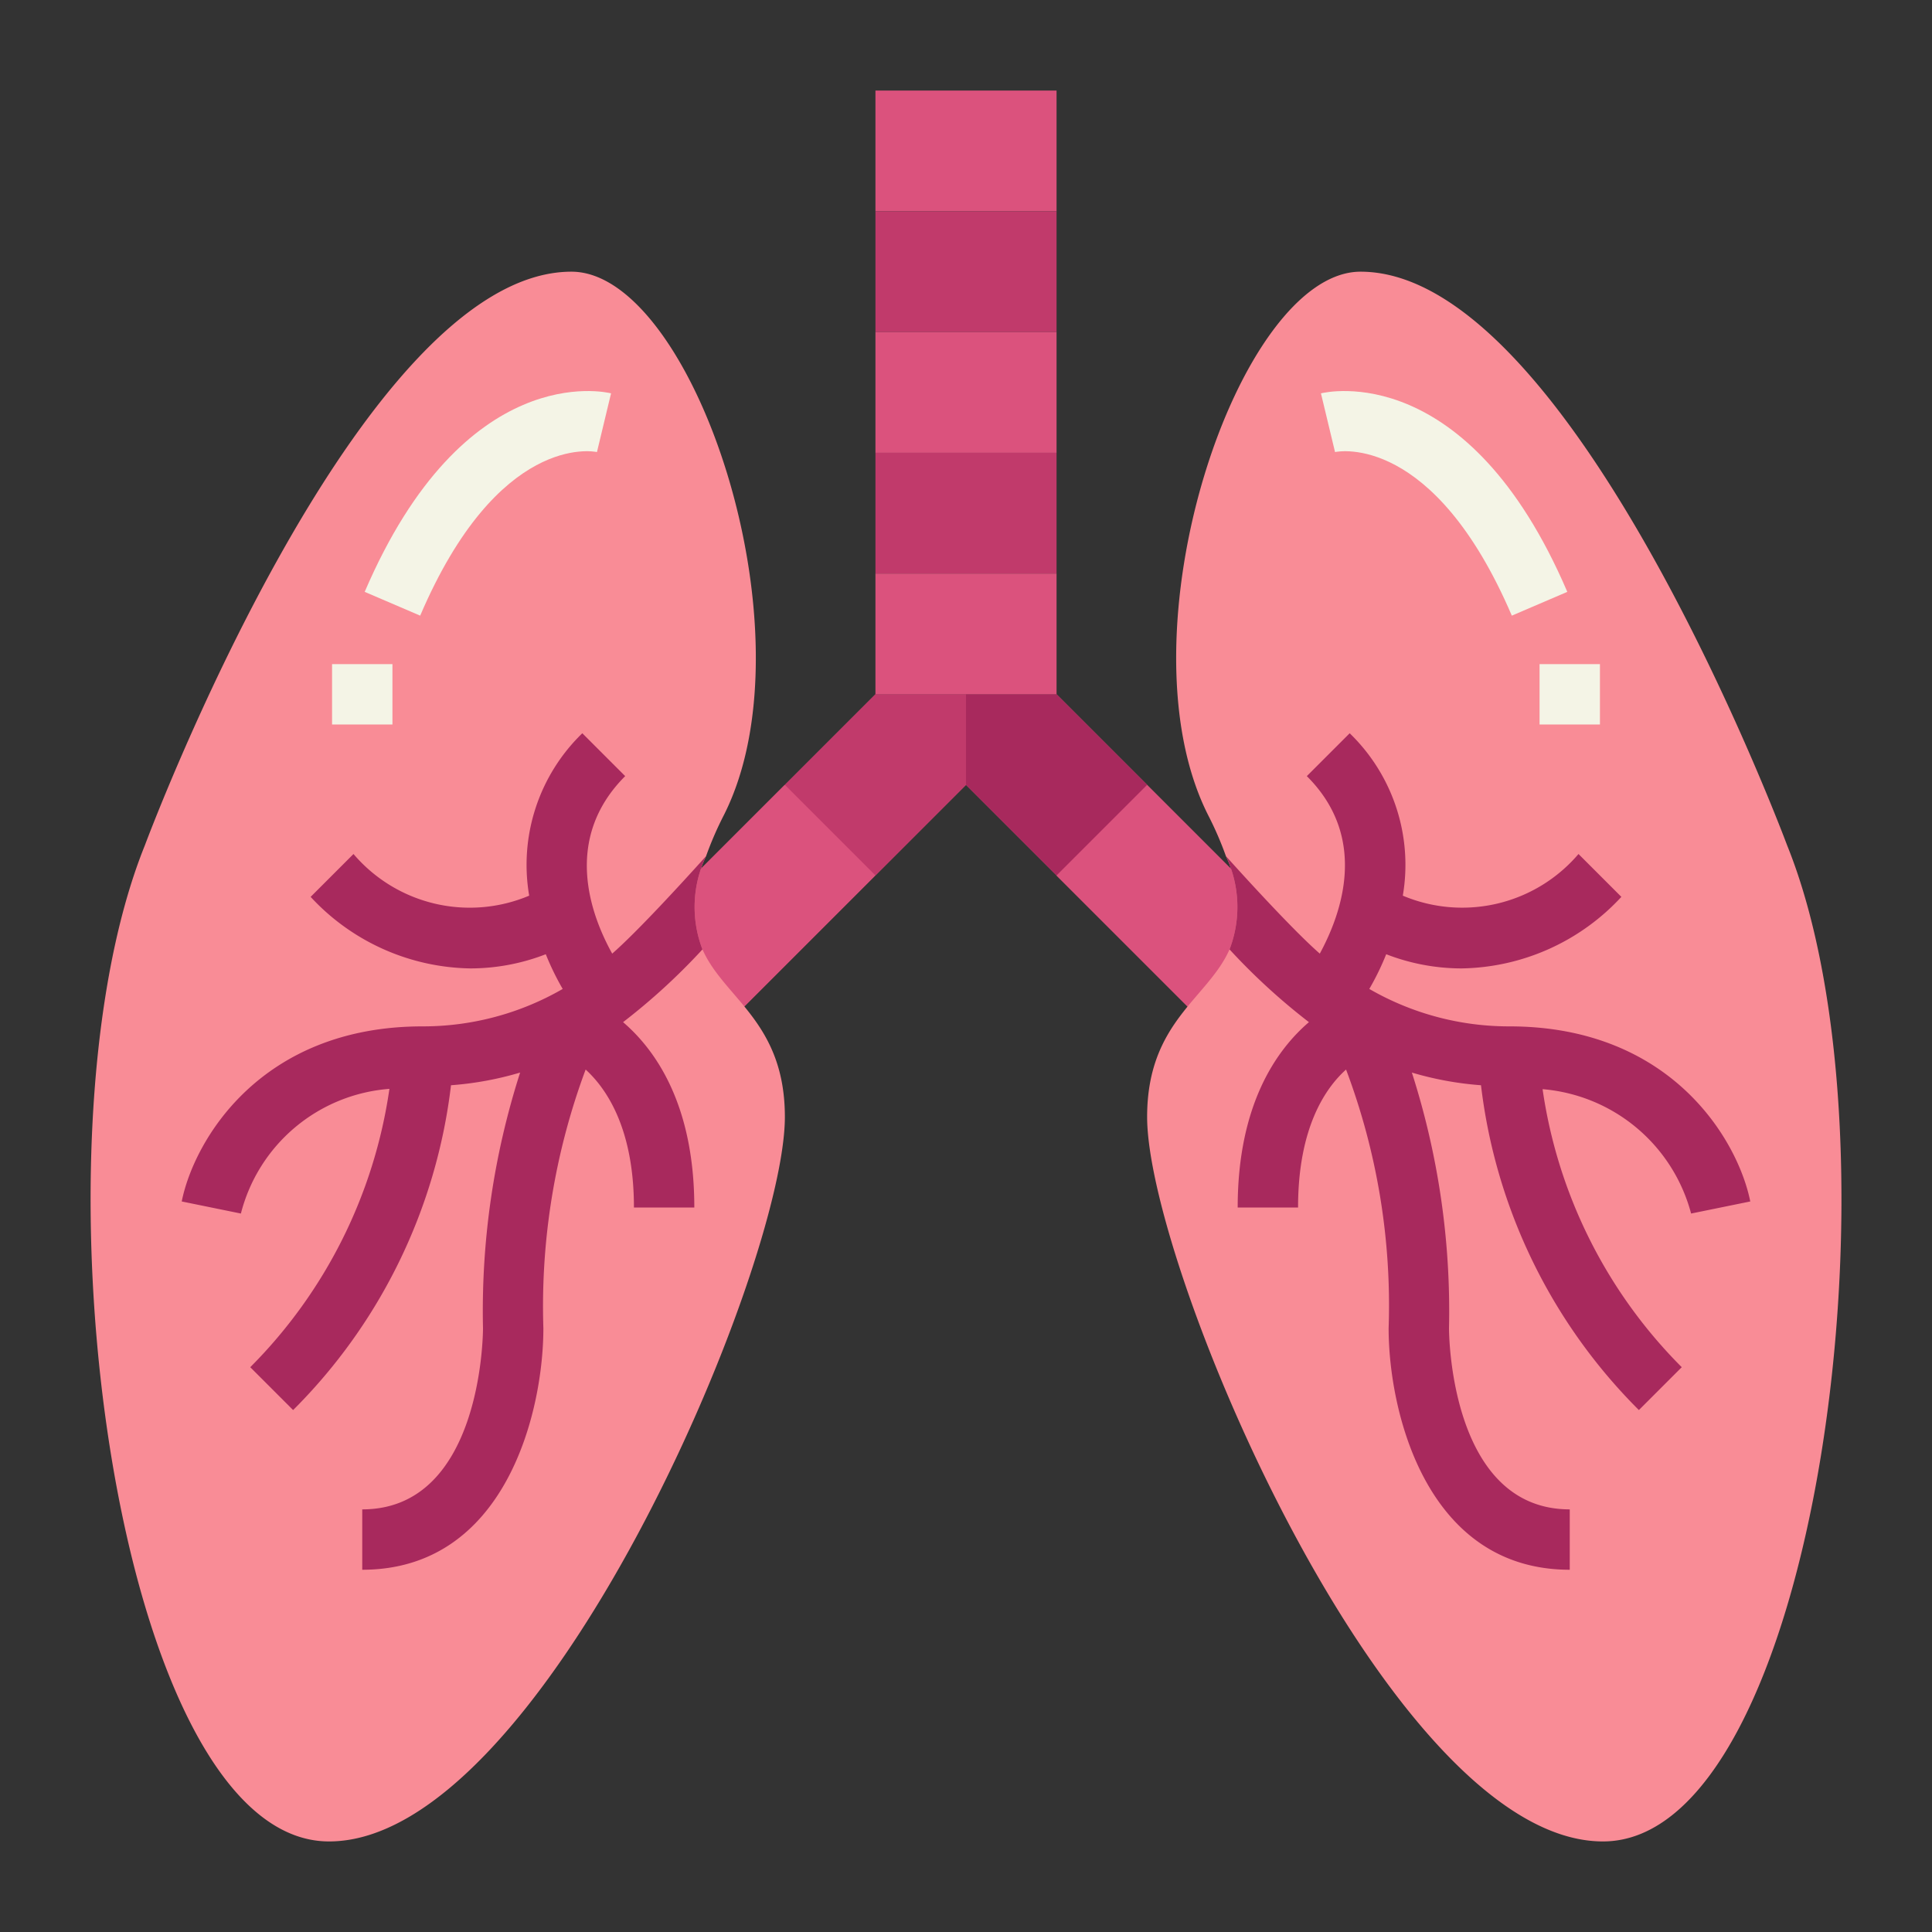 <svg height="512" viewBox="0 0 64 64" width="512" xmlns="http://www.w3.org/2000/svg"><rect x="0" y="0" width="64" height="64" fill="#333333" stroke="none"/><g id="flat"><g fill="#db527d"><path d="m29 23-9 9 3 3 9-9v-3z"/><path d="m35 23 9 9-3 3-9-9v-3z"/><path d="m20.257 28.379h8.485v4.243h-8.485z" transform="matrix(.707 -.707 .707 .707 -14.391 26.257)"/><path d="m37.379 26.257h4.243v8.485h-4.243z" transform="matrix(.707 -.707 .707 .707 -9.997 36.864)"/></g><path d="m26 37c0 5-8.04 24-15.1 24s-10.14-23-6.1-33c0 0 7.07-19 14.13-19 4.04 0 8.08 12 5.05 18a11.22 11.22 0 0 0 -.59 1.36 3.923 3.923 0 0 0 -.12 3.09c.72 1.63 2.73 2.4 2.73 5.55z" fill="#f98c96"/><path d="m29 3h6v4h-6z" fill="#db527d"/><path d="m29 7h6v4h-6z" fill="#c13a6b"/><path d="m29 11h6v4h-6z" fill="#db527d"/><path d="m29 15h6v4h-6z" fill="#c13a6b"/><path d="m29 19h6v4h-6z" fill="#db527d"/><path d="m26 26 3-3h3v3l-3 3z" fill="#c13a6b"/><path d="m20.64 33.86c1.05.9 2.36 2.7 2.36 6.14h-2c0-2.63-.92-3.95-1.6-4.57a22.5 22.5 0 0 0 -1.4 8.57c0 2.77-1.25 8-6 8v-2c3.94 0 4-5.76 4-6a25.854 25.854 0 0 1 1.23-8.47 10.819 10.819 0 0 1 -2.29.42 18.222 18.222 0 0 1 -5.23 10.76l-1.42-1.42a16.349 16.349 0 0 0 4.61-9.22 5.51 5.51 0 0 0 -4.92 4.13l-1.96-.4c.4-2 2.59-5.8 7.98-5.8a9.254 9.254 0 0 0 4.64-1.24 8.8 8.8 0 0 1 -.56-1.15 6.915 6.915 0 0 1 -2.5.47 7.36 7.36 0 0 1 -5.29-2.37l1.42-1.42a5.06 5.06 0 0 0 5.82 1.38 6.065 6.065 0 0 1 1.76-5.38l1.42 1.42c-2.09 2.09-1.13 4.62-.43 5.88.79-.69 2.22-2.24 3.11-3.23a3.923 3.923 0 0 0 -.12 3.09 20.892 20.892 0 0 1 -2.63 2.41z" fill="#a8295d"/><path d="m13.919 20.394-1.838-.788c3.3-7.693 7.968-6.624 8.161-6.576l-.467 1.945c-.131-.029-3.275-.612-5.856 5.419z" fill="#f4f4e6"/><path d="m11 22h2v2h-2z" fill="#f4f4e6"/><path d="m53.1 61c-7.06 0-15.1-19-15.1-24 0-3.15 2.01-3.92 2.73-5.55a3.923 3.923 0 0 0 -.12-3.09 11.22 11.22 0 0 0 -.59-1.36c-3.03-6 1.01-18 5.05-18 7.06 0 14.13 19 14.13 19 4.04 10 .97 33-6.1 33z" fill="#f98c96"/><path d="m38 26-3-3h-3v3l3 3z" fill="#a8295d"/><path d="m51.1 36.08a16.329 16.329 0 0 0 4.61 9.21l-1.42 1.42a18.222 18.222 0 0 1 -5.23-10.76 10.819 10.819 0 0 1 -2.29-.42 25.854 25.854 0 0 1 1.23 8.47c0 .24.06 6 4 6v2c-4.75 0-6-5.23-6-8a22.152 22.152 0 0 0 -1.41-8.57c-.68.61-1.59 1.92-1.59 4.57h-2c0-3.44 1.31-5.24 2.36-6.14a20.892 20.892 0 0 1 -2.63-2.41 3.923 3.923 0 0 0 -.12-3.09c.89.99 2.32 2.54 3.11 3.23.69-1.27 1.65-3.81-.43-5.88l1.42-1.42a6.065 6.065 0 0 1 1.76 5.38 5.063 5.063 0 0 0 5.82-1.38l1.42 1.42a7.36 7.36 0 0 1 -5.29 2.37 6.915 6.915 0 0 1 -2.5-.47 8.8 8.8 0 0 1 -.56 1.15 9.254 9.254 0 0 0 4.64 1.24c5.39 0 7.58 3.8 7.98 5.8l-1.96.4a5.566 5.566 0 0 0 -4.92-4.12z" fill="#a8295d"/><path d="m50.081 20.394c-2.585-6.03-5.724-5.448-5.856-5.419l-.467-1.945c.2-.048 4.864-1.118 8.161 6.576z" fill="#f4f4e6"/><path d="m51 22h2v2h-2z" fill="#f4f4e6"/></g></svg>